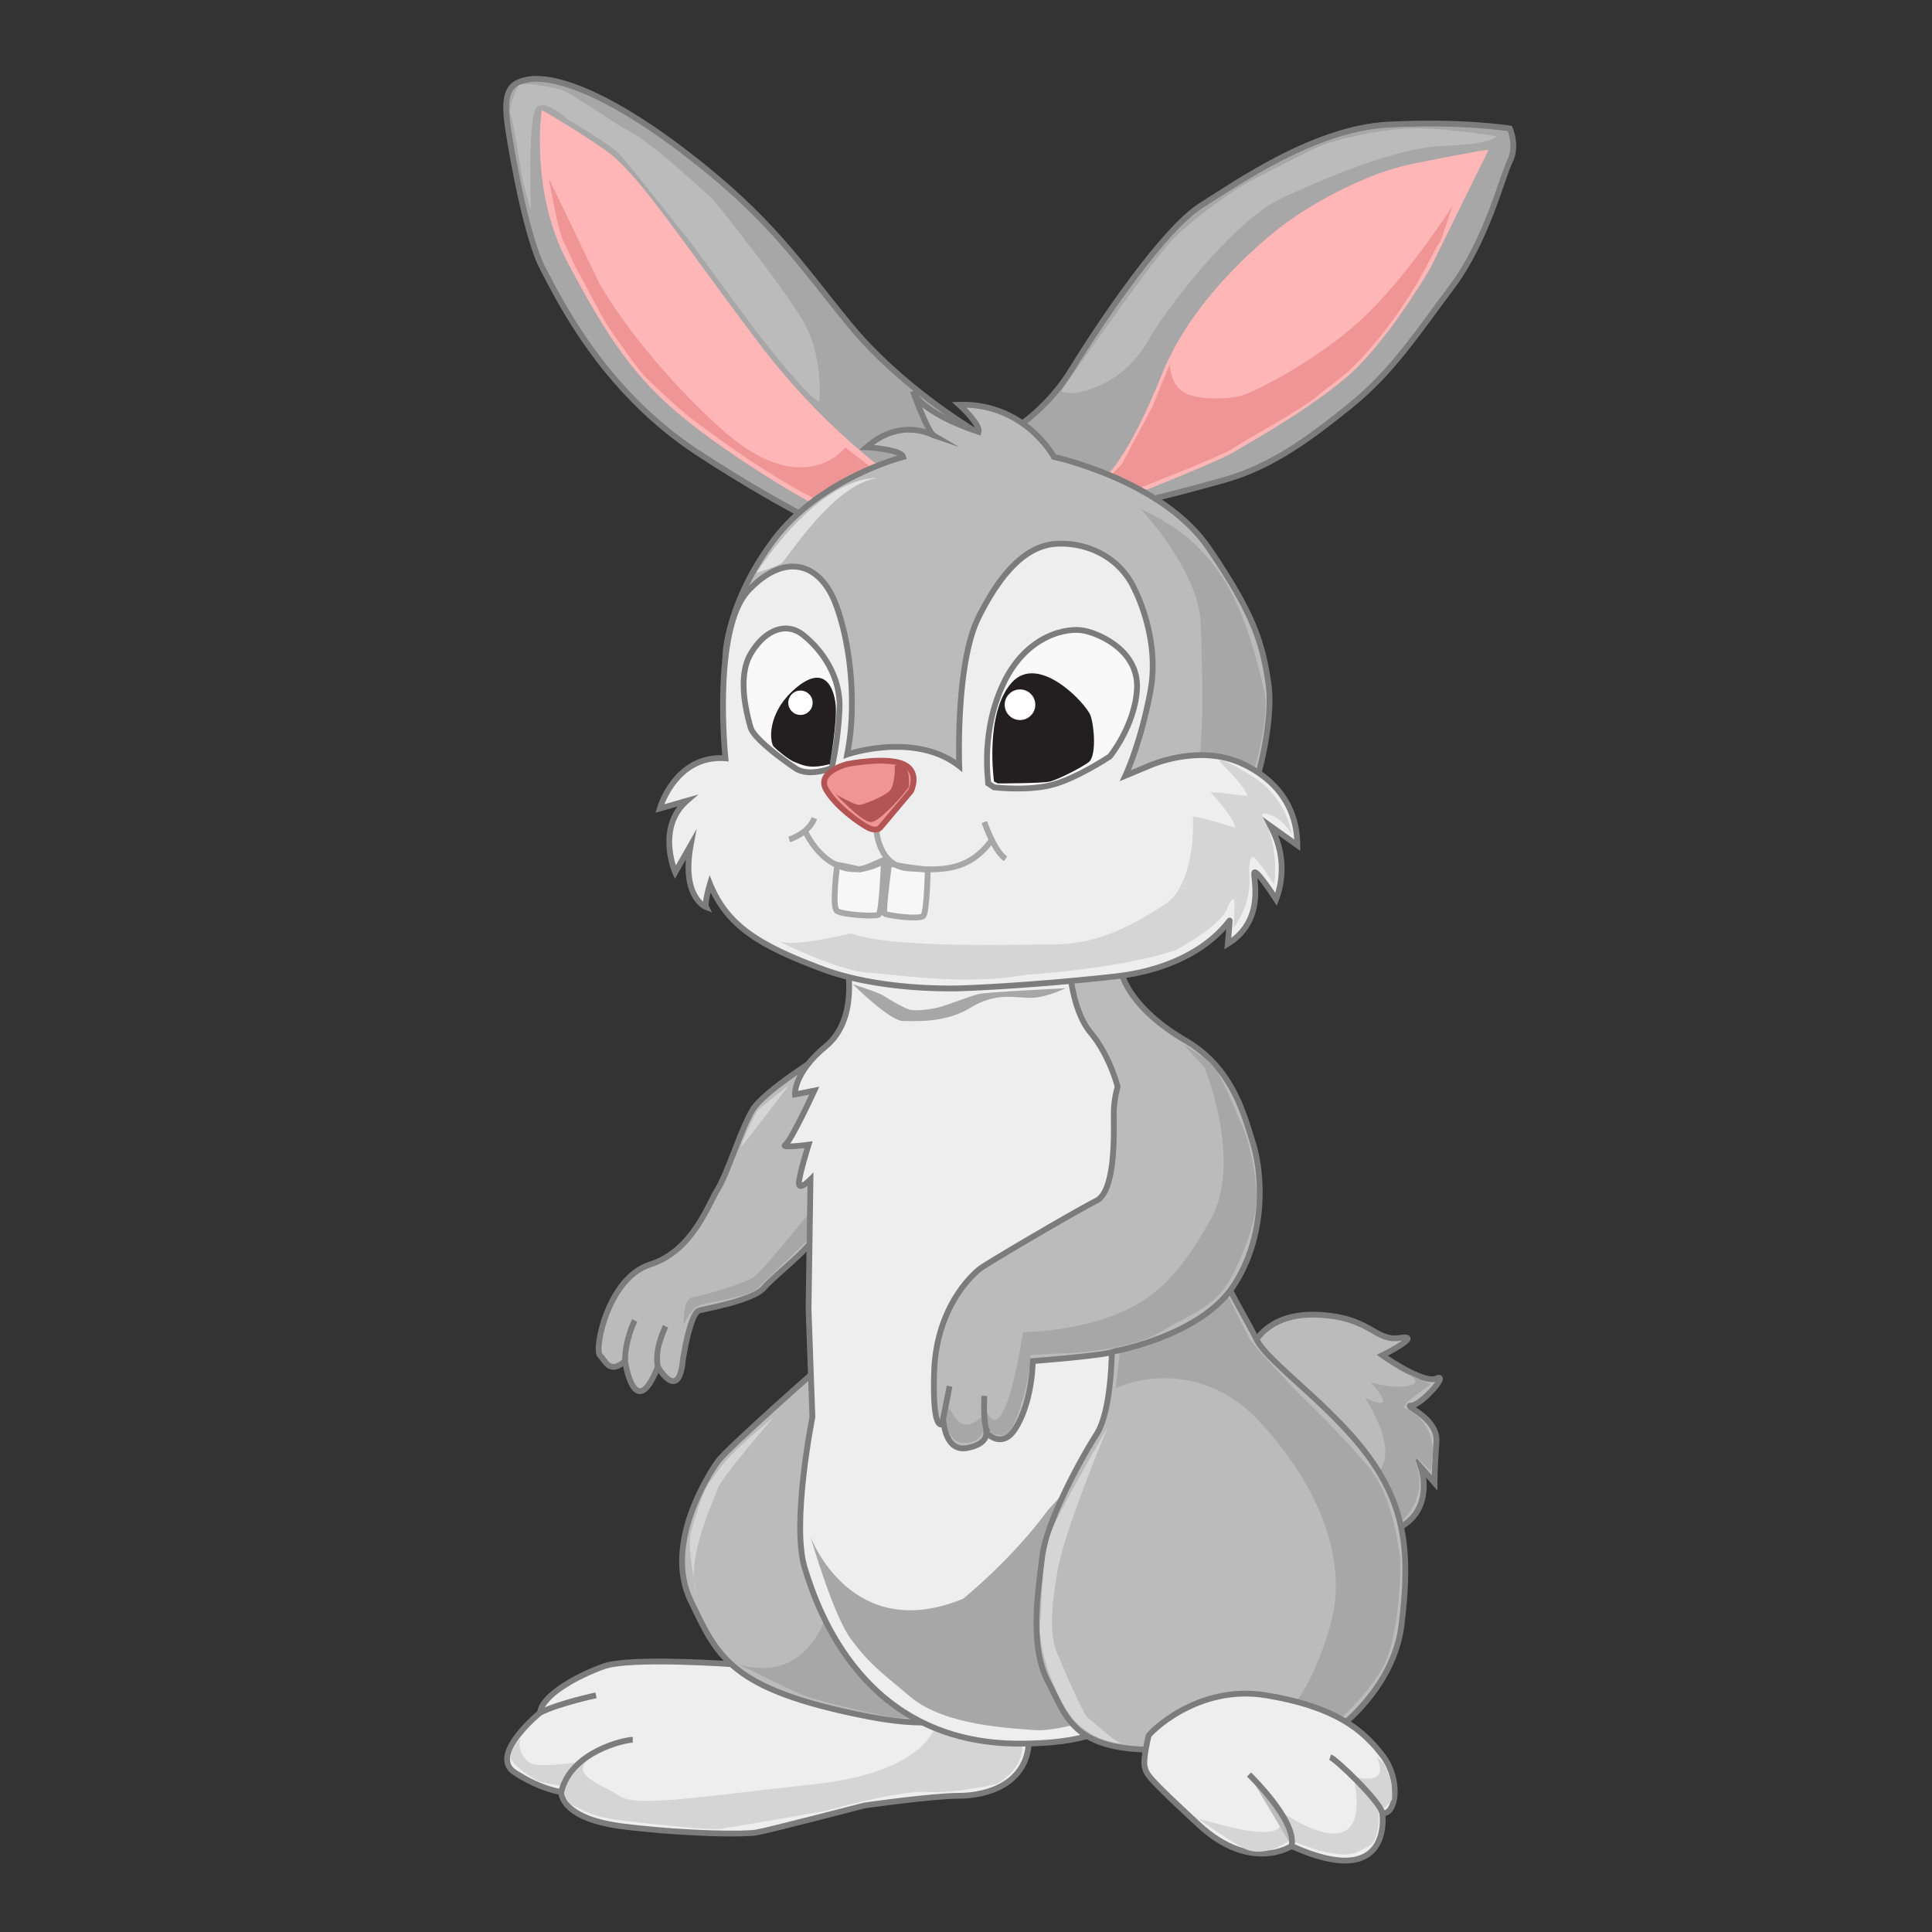 <svg xmlns="http://www.w3.org/2000/svg" viewBox="0 0 1000 1000"><rect x="0" y="0" width="1000" height="1000" fill="#333333" stroke="none"/><defs><style>.cls-1{fill:#eee;}.cls-1,.cls-11,.cls-3,.cls-4,.cls-7{stroke:#7c7c7c;}.cls-1,.cls-11,.cls-14,.cls-15,.cls-17,.cls-3,.cls-4,.cls-6,.cls-7{stroke-miterlimit:10;}.cls-1,.cls-11,.cls-14,.cls-15,.cls-17,.cls-3,.cls-4,.cls-7{stroke-width:3px;}.cls-2{fill:#d5d5d5;}.cls-14,.cls-3,.cls-6{fill:none;}.cls-10,.cls-4{fill:#bbb;}.cls-5,.cls-7{fill:#a7a7a7;}.cls-6{stroke:#000;}.cls-8{fill:#ffb6b6;}.cls-17,.cls-9{fill:#ef9595;}.cls-11{fill:#f9f9f9;}.cls-12{fill:#231f20;}.cls-13{fill:#fff;}.cls-14,.cls-15{stroke:#a7a7a7;}.cls-15{fill:#f7f7f7;}.cls-16{fill:#e2e2e2;}.cls-17{stroke:#b55454;}.cls-18{fill:#b55454;}</style></defs><title>rabbit</title><g id="Layer_6" data-name="Layer 6"><path class="cls-1" d="M380.5,861.5s-54-4-68,1-32,15-33,24c0,0-27,22-13,31s24,10,24,10-1,14,33,18,62,4,68,3,56-14,56-14,35-5,49-5,38-6,36-33-95-21-95-21Z"/><path class="cls-2" d="M485.5,888.5s0,28-64,35-92,12-101,6-24-10-17-18c0,0-19,3-26,2s-10-10-8-13-7,6-5,10,12,11,16,12,11,2,11,2,0,8,5,10,9,6,27,8,43,5,50,4,53-9,53-9,39-11,53-10,36-4,36-4,21-10,11-30S485.5,888.5,485.5,888.5Z"/><path class="cls-3" d="M327.5,900.5c-4,0-32,6-37,27"/><path class="cls-1" d="M308.5,877.5s-19,4-29,9"/><path class="cls-4" d="M425.5,706.5s-49,43-54,50-28,43-14,72,20,46,92,60,71-24,71-24l-84-81Z"/><path class="cls-2" d="M400.5,733.5s-27,31-29,37-17,37-11,54c0,0-5-24-3-31s6-22,11-28S372.5,756.5,400.5,733.5Z"/><path class="cls-5" d="M382.5,861.5s19,7,33-6,13-28,13-28l47,45,4,15s-10,3-20,1-37-8-46-12S382.5,861.5,382.5,861.5Z"/><path class="cls-4" d="M426.5,545.5s-31,19-37,29-13,33-18,41-13,32-35,39-29,44-26,47,5,10,13,3c0,0,5,33,17,3,0,0,11,19,13-4,0,0,3.53-22.76,8-25,2-1,28-5,34-12s24-20,29-30S426.5,545.5,426.5,545.5Z"/><path class="cls-1" d="M328.5,683.5s-5,10-5,21"/><path class="cls-1" d="M344.5,686.5s-6,12-4,21"/><path class="cls-5" d="M421.5,624.5s-27,34-32,37-25,9-31,10-4,15-5,16,3-10,9-12,25-4,30-9,29-27,29-29Z"/><path class="cls-2" d="M408.5,561.5s-14,11-16,13-9,18-9,19S408.5,561.5,408.5,561.5Z"/></g><g id="Layer_3" data-name="Layer 3"><path class="cls-1" d="M438.5,499.5s6,28-11,42-16,25-16,25l10-2s-12,26-15,28,12,0,12,0-5,16-5,20,6-2,6-2l-1,67,2,56s-11,55-4,78,31,91,111,91,51-40,51-40l15-140,5-144-23-57-18-40-58,19Z"/><path class="cls-5" d="M441.5,509.5s19,19,26,19,22,1,35-7,23-5,31-5,18-5,18-5-41,2-45,3-17,6-21,7-12,2-15,1-10-5-13-7S441.5,509.5,441.5,509.5Z"/><path class="cls-5" d="M419.5,795.5s21,56,79,32c0,0,25-20,44-46l24-26s-22,69-17,85,23,44,23,44l-1,4s-25,8-36,7-46-2-64-17-22-18-31-30S420.5,798.5,419.5,795.5Z"/><path class="cls-1" d="M491.5,720.5s-1,13-3,16"/><polyline class="cls-1" points="488.5 736.5 490.5 722.5 488.5 736.5"/></g><g id="Layer_5" data-name="Layer 5"><path class="cls-4" d="M647.5,698.5s6-19,34-18,30,14,43,12-9,9-9,9,21,15,28,12-8,14-13,14,14,6,13,19-1,21-1,21l-7-8s9,26-18,34S647.5,698.5,647.5,698.5Z"/><path class="cls-5" d="M709.5,715.5s16,17-3,8c0,0,23,34,1,42l11,24s7-2,8-3,13-13,6-30l1-2,7,7s7-24-14-33l2-3,12-9-13-6s6,3,5,5S723.5,719.5,709.5,715.5Z"/><path class="cls-4" d="M575.5,691.5s1,37-8,51-26,46-28,63-7,46,3,65,13,37,62,35a585.11,585.11,0,0,0,87-10s30-21,34-55,3-58-16-85-53-50-59-62-20-35-19-39S575.5,691.5,575.5,691.5Z"/><path class="cls-5" d="M577.5,718.5s41-20,76,19,42,75,36,100-18,45-23,48-7,10-7,10l30-2s19-16,27-32,9-53,8-57-3-29-16-45-38-40-38-40-22-23-24-27l-17-34-49,34Z"/><path class="cls-2" d="M573.5,738.5s-22,52-26,74-4,35,0,44,13,31,16,33,14,13,18,13a37.66,37.66,0,0,1-31-20c-11-20-13-37-12-44s0-34,7-49S573.5,738.5,573.5,738.5Z"/><path class="cls-6" d="M579.5,593.5s6,23-8,33-41,27-44,28-17,7-21,14c0,0,3-10,19-20s44-26,44-26S575.5,620.5,579.5,593.5Z"/><path class="cls-6" d="M512.5,717.5s-5,16-2,24"/><path class="cls-6" d="M491.5,708.5s-5,18-3,28"/><path class="cls-1" d="M594.5,898.5c0-1,25-27,61-21s50,18,60,31,7,31,0,30c0,0,6,41-47,17,0,0-21,14-48-11s-27-26-28-30S594.5,898.5,594.5,898.5Z"/><path class="cls-2" d="M628.5,943.5s42,13,33-4,0-3,0-3,47,35,40-12l-1-5s20,6,12-10c0,0,9,5,8,22,0,0-4,5-5,5s-2,2-2,2,1,14-5,17-8,7-27,2l-14-5s-13,10-24,4a226.09,226.09,0,0,1-23-15Z"/><path class="cls-4" d="M646.5,918.5s25,24,22,37"/><path class="cls-3" d="M688.5,909.5c3,1,26,23,27,29"/></g><g id="Layer_4" data-name="Layer 4"><path class="cls-4" d="M553.5,499.5s1,23,11,35,14,28,14,28a52,52,0,0,0-2,15c0,9,1,39-9,44s-56,32-60,35-23,20-24,54,5,26,5,26,1,15,12,13,10-8,10-8,8,9,15-2,9-27,9-35c0,0,39-3,42-5,0,0,45-8,62-34s15-58,10-74-11-39-35-53-35-31-34-43S553.5,499.5,553.5,499.5Z"/><path class="cls-5" d="M623.5,552.5s20,49,3,79-30,42-52,50-45,8-45,8-9,62-19,41c0,0-10,14-17,2s-3,7-3,7,2,6,6,7,10,0,12-5,2-2,2-2,3,3,5,3,6,3,10-7,7-23,7-25,1-9,1-9,13-1,16-1,34-1,51-11,28-13,36-27,14-33,14-42-3-28-8-39-11-28-18-33-12-8-12-8Z"/><path class="cls-4" d="M509.5,722.5s-1,16,2,19"/><line class="cls-1" x1="491.5" y1="717.5" x2="487.61" y2="737.2"/></g><g id="Layer_2" data-name="Layer 2"><path class="cls-7" d="M505.25,223.5c-3.38-2.13-39.45-23.68-65.51-55.47s-40.81-55.27-85.52-89.36S284.4,39.4,273.9,41.06s-13.7,6.73-11,25,10.38,58.55,18,72.78,30.19,62.76,80.41,95.6S457,288.83,478.18,292.72,505.25,223.5,505.25,223.5Z"/><path class="cls-8" d="M472.17,253.48s-40.29-24.21-79.63-76.19-61.9-87.47-79.13-99.52-33-20.79-33-20.79S274,99,294.11,136.53s33.7,59.06,62,81.64S437.44,273,453,274.5,472.17,253.48,472.17,253.48Z"/><path class="cls-9" d="M437.49,231.62s-21.73,28.86-64.62-10-62.69-75-62.69-75L284.1,92.4s4.56,26.51,7.19,31.72,5.89,13.17,8.21,17,11.68,22.73,16,29,15,21.25,17.82,24.23,16.8,16.5,26.41,23.74,51.48,38.35,78.06,46.83,19.65-12.44,19.65-12.44l-3.25-8Z"/><path class="cls-7" d="M515.5,227.5s23-10,39-36,48-73,67-85,59-40,97-42,63,2,63,2,4,9,0,17-12,41-30,65-31,44-52,61-41,32-66,39-42,11-42,11l-41-14-27-6Z"/><path class="cls-8" d="M571.5,247.5s12-9,30-54,64-78,64-78,32-24,67-31,38-7,38-7l-30,61s-23,40-45,58-48,32-56,37-51,22-51,22Z"/><path class="cls-9" d="M752.5,105.5s-24,38-48,60-55,37-61,39-22,3-30-1-8-15-8-15l-9,22-16,30-5,5,12,8s46-18,50-21,37-21,45-28,16-10,34-33,26-43,28-45S750.5,108.5,752.5,105.5Z"/><path class="cls-10" d="M555.5,203.5s24-2,38-26,48-65,70-75,58-26,84-27,27-5,27-5-31-5-47-4-37,6-44,9-28,14-36,18-32,21-42,32-43,58-43,58-13,18-13,19S555.5,203.5,555.5,203.5Z"/><path class="cls-10" d="M424.12,207.83s2.2-22.25-7.7-40.31-47.14-64-47.14-64S338,74.37,327.33,68.82,295.71,47.71,289.57,46.2,269.76,42,268.16,44.53s-5.23,12.07-3.76,15.36,5.19,29.27,6.13,33.41,4.28,15.7,4.28,15.7S273,59.39,277.88,55.38s16,6.53,16,6.53,22.53,13,27.38,18.44,36.4,45.4,36.4,45.4l32.49,44.11S418,206.32,424.12,207.83Z"/><path class="cls-4" d="M649.5,406.5c1-2,10-33,7-53s-7-35-31-70-80-47-80-47-15-28-49-27c0,0,11,10,10,14,0,0-29-9-34-21,0,0,8,22,11,23,0,0-17-10-35,6,0,0,18,1,19,5,0,0-43,11-67,43s-25,59-25,59l25-26,21,100,142,17Z"/><path class="cls-5" d="M590.5,263.5s30,32,31,59,2,70-3,78,29,4,29,4,10-32,7-46-10-42-22-60S607.5,271.5,590.5,263.5Z"/><path class="cls-1" d="M594.5,396.5s26-12,49-1,28,29,28,42l-14-10a44.73,44.73,0,0,1,3,38s-9-14-11-14,7,24-14,37c0,0,1-11,1-12s-14,24-60,29-78,6-78,6-41,2-73-10-49-22-58-44c0,0-3,10-2,12,0,0-13-5-8-32l-8,14s-10-23,6-37l-14,4s8-28,34-26c0,0-7-67,12-87s37-14,45,7,11,53,6,78c0,0,35-12,58,6,0,0-2-53,10-77s25-37,40-38,33,6,41,24c0,0,13,25,8,52s-13,44-13,44Z"/><path class="cls-2" d="M631.5,394.47s14,13.63,14,17.52c0,0-15-1.95-19-1.95,0,0,12,12.65,13,18.49,0,0-18-5.84-22-5.84,0,0,2,35-15,45.74s-34,20.44-58,20.44-84,1.95-104-5.84c0,0-30,7.79-38,3.89,0,0,31,15.57,47,16.55s50,6.81,82,1c0,0,48-2.92,77-12.65,0,0,24-12.65,27-22.38,0,0,2-4.87,3-3.9s0,14.6,0,14.6a40.61,40.61,0,0,0,8-29.19s0-9.74,3-6.82,10,13.63,10,13.63,3-19.47-6-35c0,0-2-2.92,4-1s11,9.73,11,9.73-2-18.49-21-30.17S631.5,394.47,631.5,394.47Z"/><path class="cls-11" d="M511.5,405.5c0-2-4-27,8-52s33-29,42-27,28,11,27,30-14,35-14,35-18,12-31,15-29,1-29,1Z"/><path class="cls-11" d="M411.5,397.5s-21-14-23-21-7-26,0-38,18-17,27-10,20,21,19,39a176.76,176.76,0,0,1-4,30S418.5,402.5,411.5,397.5Z"/><path class="cls-12" d="M514.5,404.5s-5-35,9-51,39,11,41,17,3,21-1,24-16,9-20,10-27,1-27,1Z"/><circle class="cls-13" cx="527.95" cy="364.77" r="7.92"/><path class="cls-12" d="M429.5,395.5s4-22,3-31-6-21-21-8-13,28-11,30,8,7,11,8S418.5,398.5,429.5,395.5Z"/><circle class="cls-13" cx="414.32" cy="363.74" r="6.31"/><path class="cls-14" d="M408.5,434.5s10-3,13-11"/><path class="cls-15" d="M433.36,447.57s-2.95,21.93-.15,23.93,19.62,3,21.49,2,2.8-28.4,2.8-28.4S446,450.44,444.75,450,433.36,447.57,433.36,447.57Z"/><path class="cls-15" d="M460.26,446.56s-3.41,25.27-2.43,26.29,18,3.25,20,1.27,2.37-24,2.37-24S462.31,448.27,460.26,446.56Z"/><path class="cls-14" d="M416.64,430S430.5,462.5,459.5,444.5"/><path class="cls-14" d="M453.61,429.5s.89,19,16.89,20,31,2,43-15"/><path class="cls-14" d="M509.5,425.5s5,15,11,19"/><path class="cls-16" d="M391.5,296.5s10-3,13-5,26-40,49-44C453.5,247.5,426.5,244.5,391.5,296.5Z"/><path class="cls-17" d="M455.5,428.5s-2,2-6,0-17-11-22-20,11-13,11-13,20-4,29,0,4,14,4,14Z"/><path class="cls-18" d="M463.2,396.26s.21,10-2.73,13.06-13.85,7.28-15.85,7.32-11.1-4.77-12.12-5.75,13.3,14.73,18.3,14.63,19.65-17.41,19.63-18.4.83-8-2.21-10S463.2,396.26,463.2,396.26Z"/></g></svg>